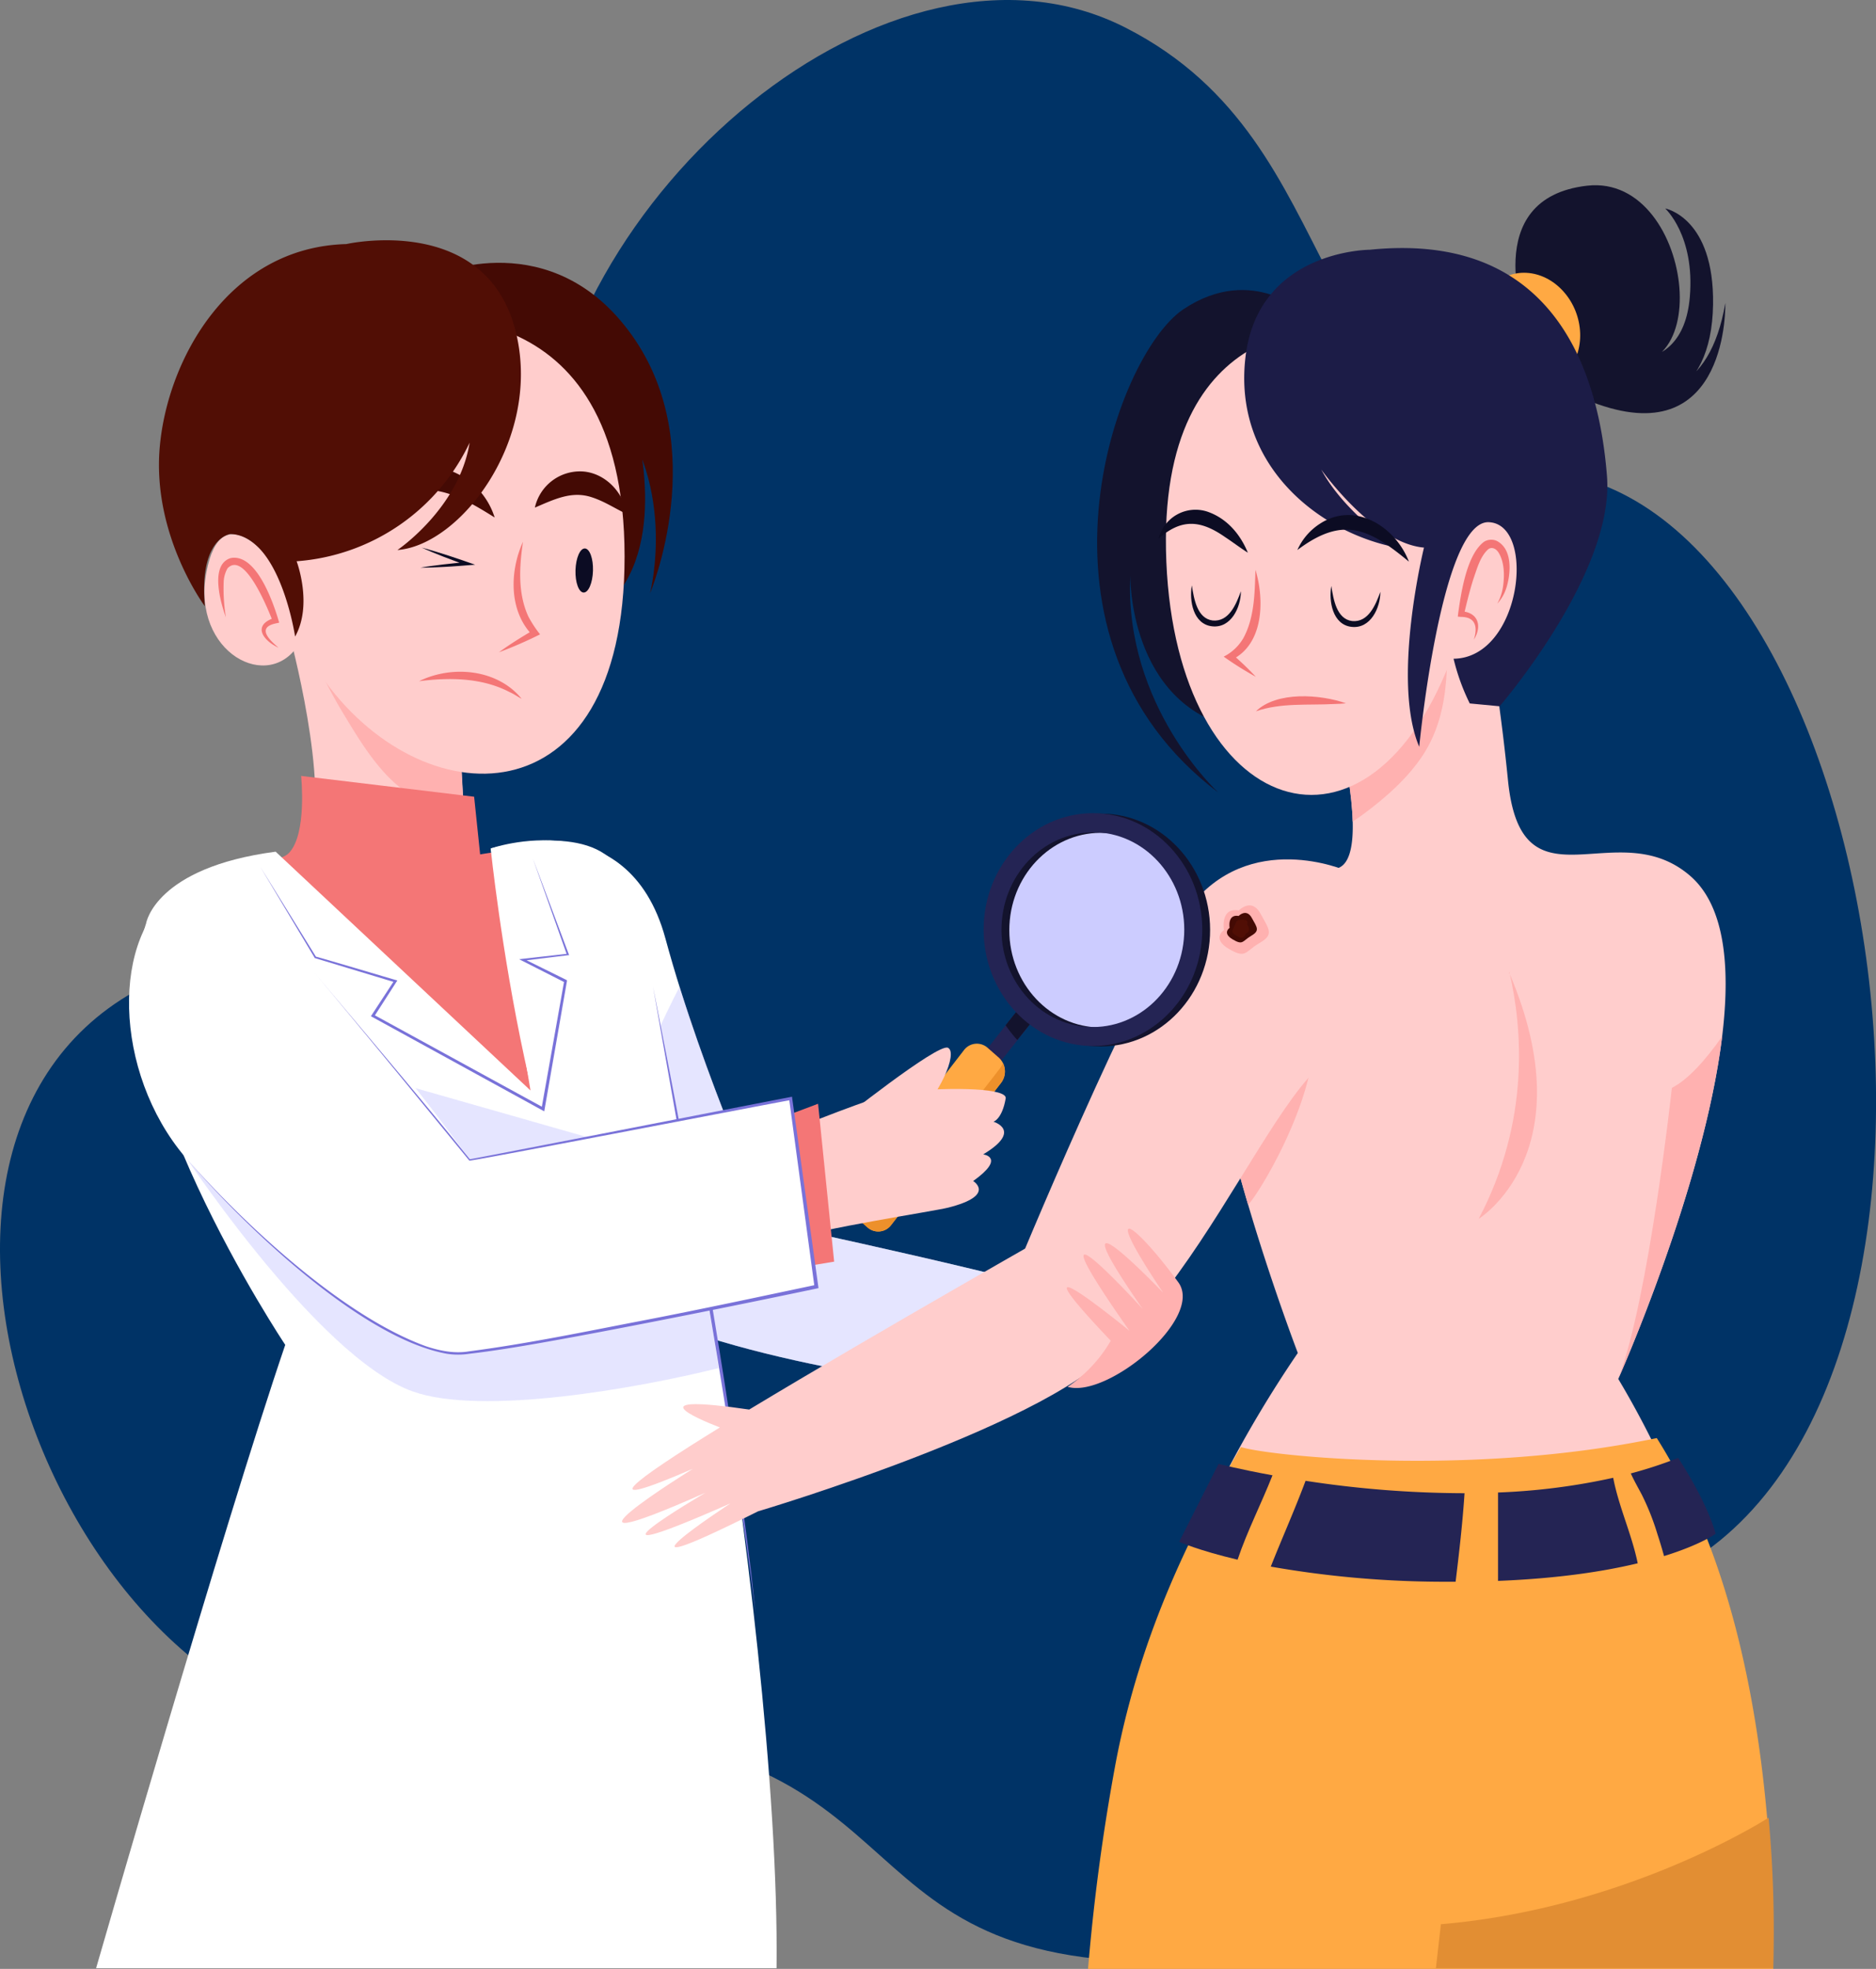 <svg xmlns="http://www.w3.org/2000/svg" viewBox="0 0 571.74 599.84"><rect x="0" y="0" width="571.74" height="599.84" fill="#808080" stroke="none"/><defs><style>.cls-1{isolation:isolate;}.cls-2{fill:#036;mix-blend-mode:multiply;}.cls-3{fill:#ffcdcc;}.cls-4{fill:#ffb1b0;}.cls-5{fill:#f47676;}.cls-6{fill:#440a04;}.cls-7{fill:#0c0c23;}.cls-8{fill:#510e05;}.cls-9{fill:#fff;}.cls-10,.cls-18{fill:#ccf;}.cls-10{opacity:0.5;}.cls-11{fill:#7972d9;}.cls-12{fill:#ffa943;}.cls-13{fill:#e28e33;}.cls-14{fill:#242454;}.cls-15{fill:#13132d;}.cls-16{fill:#1c1c47;}.cls-17{fill:#ed902b;}</style></defs><g class="cls-1"><g id="BACKGROUND"><path class="cls-2" d="M127.15,536C24.64,544.31-48.55,360.37,42.07,309.46s118.55-63,123.19-153.09S273-20.31,344,15.85s49.2,118.45,135.55,136.4c99.59,20.7,135.27,287.47,27.07,336C401.19,535.58,435.21,612,339.5,604.58,247.49,597.46,284.39,523.24,127.15,536Z" transform="translate(-0.99 -7.43)"/></g><g id="OBJECTS"><path class="cls-3" d="M89.1,200.38s12.83,46.85,6,64.42-41.27-1.46-41.73,27.82S157,284.81,157,284.81L143.2,270.17l-2.3-42.46Z" transform="translate(-0.99 -7.43)"/><path class="cls-4" d="M105.68,224.91c4.76,7.9,9.94,16.5,17,22.25a45.83,45.83,0,0,0,19.73,9.26l-1.55-28.71L95,203.47A144.45,144.45,0,0,0,105.68,224.91Z" transform="translate(-0.99 -7.43)"/><path class="cls-5" d="M92.76,243.82l52.73,6.34,1.83,17.57s34.85-6.34,36.22,4.88,15.74,129.47-20,132.39S42.79,309.7,50.58,287.25s33-14.15,38.52-20S92.76,243.82,92.76,243.82Z" transform="translate(-0.99 -7.43)"/><path class="cls-6" d="M134,91.06s35.3-15.62,59.6,18.54,5.5,78.58,5.5,78.58,9.17-35.14-14.21-60v-7.32l9.17,13.66s11.46,37.1-6.88,56.13-67.4-51.73-67.4-51.73Z" transform="translate(-0.99 -7.43)"/><path class="cls-3" d="M124.86,105.21S191.34,92.92,191.34,177c0,82-62.36,80-92.62,36.11C66.29,166,74.42,111.07,124.86,105.21Z" transform="translate(-0.99 -7.43)"/><path class="cls-3" d="M84.05,178.91s-15.59-21.48-20.17,2.93,19.25,37.09,28.42,21.47S84.05,178.91,84.05,178.91Z" transform="translate(-0.99 -7.43)"/><path class="cls-5" d="M160.38,172.48c-1.12,7.57-1.62,15.68,1.63,22.77a35.89,35.89,0,0,0,3.57,5.44,126.55,126.55,0,0,1-12.53,5.46c3.37-2.47,6.92-4.65,10.51-6.77L163.3,201c-7.29-7.45-7-19.53-2.92-28.52Z" transform="translate(-0.99 -7.43)"/><path class="cls-5" d="M85.89,204.77c-4.88-2.27-8.08-6.94-1.16-9.14l-.6,1.12c-1.44-3.66-8.56-21.58-13.78-16.2a9.15,9.15,0,0,0-1.2,4.54,53.28,53.28,0,0,0,.69,10.41c-1.65-4.49-5-16.14,1.51-18.06,7.66-1.38,12.72,13,14.46,18.77l.26.91-.86.2c-6.11,1.21-2.22,5,.68,7.45Z" transform="translate(-0.99 -7.43)"/><path class="cls-6" d="M164,162.08a14.09,14.09,0,0,1,14.8-11c6.74.58,12.25,6.42,13.17,12.95-4.1-2-6.94-3.94-10.8-5.16-6-1.92-11.26.68-17.17,3.21Z" transform="translate(-0.99 -7.43)"/><path class="cls-6" d="M151.74,165.08c-9.29-5.79-18.65-11.43-29.25-6.47a93.83,93.83,0,0,0-10.18,5.5c2.71-8.33,10.8-15.13,20.08-14.61a22.34,22.34,0,0,1,19.35,15.58Z" transform="translate(-0.99 -7.43)"/><path class="cls-7" d="M176.38,181.15c-.11,3.71,1,6.75,2.47,6.8s2.75-2.92,2.86-6.63-1-6.75-2.47-6.8S176.49,177.44,176.38,181.15Z" transform="translate(-0.99 -7.43)"/><path class="cls-5" d="M128.75,214.94c8.8-4.31,20.43-3.92,28.21,2.37a20.91,20.91,0,0,1,3,3c-1.24-.63-2.33-1.45-3.6-2-8.47-4.43-18.25-4.53-27.57-3.36Z" transform="translate(-0.99 -7.43)"/><path class="cls-7" d="M129.58,174.29c5.42,1.43,10.92,3.32,16.21,5.18-3.14.24-6.39.53-9.52.68-2.39.12-4.78.23-7.18.23,2.36-.41,4.73-.71,7.11-1s4.76-.51,7.14-.73l-.13,1c-4.52-1.61-9.24-3.38-13.63-5.34Z" transform="translate(-0.99 -7.43)"/><path class="cls-8" d="M106.52,81.79s43.1-9.77,51.81,27.33c7.6,32.36-17,64.42-36.22,65.88,0,0,18.79-12.69,22-32.7a63.48,63.48,0,0,1-52.72,36.12s5,13.18-.46,22.94c0,0-4.59-30.75-19.72-31.24,0,0-9.62,1-7.79,22,0,0-16.05-21.47-13.76-48.31S70.76,82.76,106.52,81.79Z" transform="translate(-0.99 -7.43)"/><path class="cls-9" d="M150.53,265.93s41.83-14.74,53.27,27.46,32,86.83,32,86.83,83.87,17.86,99.88,24.35c0,0-13,21.1-22.88,25.16s-86.91-7.31-118.17-23.54S150.53,265.93,150.53,265.93Z" transform="translate(-0.99 -7.43)"/><path class="cls-10" d="M235.82,380.22a682.24,682.24,0,0,1-27.72-72.16c-3.48,6.7-6.62,13.58-9.79,20.45-7.49,16.23-15,32.44-23.75,48a.51.51,0,0,1-.27.24c5.66,14.25,12.42,25.35,20.36,29.47,31.26,16.23,108.26,27.6,118.17,23.54s22.88-25.16,22.88-25.16C319.69,398.08,235.82,380.22,235.82,380.22Z" transform="translate(-0.99 -7.43)"/><path class="cls-9" d="M45.54,288.67S48.29,271.74,85,266.9l77.66,72.75-12.1-73.72s27.94-7.85,38,4.73,50.32,227.24,49.1,336.39H30.28s38.84-134.74,57.64-189.9C87.92,417.15,30.87,331.74,45.54,288.67Z" transform="translate(-0.99 -7.43)"/><path class="cls-10" d="M215.52,396.33,187,355.88l-73.95-21.1L54.39,355.22s42.67,65.58,72.41,76.13c21,7.46,67.93-.86,93.19-7.11C218.51,412.58,217.05,407.6,215.52,396.33Z" transform="translate(-0.99 -7.43)"/><path class="cls-11" d="M200,308c11.71,59,22.67,119,29.94,178.71l1.32,12-1.57-12C221.49,428,210.34,366.55,200,308Z" transform="translate(-0.99 -7.43)"/><path class="cls-11" d="M163.39,269l10.93,29.12.12.32-.34,0-13.72,1.69.12-.63,13,6.42.27.14,0,.3-6.8,39-.11.65-.58-.32-51.83-28.43-.42-.23.26-.4,6.89-10.53.22.61L97,299.33l-.11,0,0-.09L80.29,271.47l17,27.45c-1-.47,24.52,7.2,24.28,7.06l.52.16-.3.45L115,317.16l-.16-.62,51.86,28.37-.69.33,6.92-38.94.22.44-12.93-6.56-1-.51,1.12-.13L174,298l-.22.36L163.39,269Z" transform="translate(-0.99 -7.43)"/><path class="cls-3" d="M374,457.4q36.54,1,73.08,2.22,32.26,1.1,64.53,2.29a281.33,281.33,0,0,0-17.43-34.38s55.51-124.19,21.93-153.25c-22.53-19.5-51.45,11.91-55.54-29.13s-8.13-43.71-2.23-59.81-52.53,31.34-52.53,31.34,16.14,56.62.93,55.46-36.45-2.36-37.9,34.3c-1.46,37.23,27.68,113.18,27.68,113.18A358.74,358.74,0,0,0,374,457.4Z" transform="translate(-0.99 -7.43)"/><path class="cls-4" d="M378.12,334.68c-2,.85-4.06,1.67-6.1,2.48,2.38,12.28,5.8,25.3,9.35,37.29,3.12-3,20.72-31.79,20.14-52.48-5.22,1.06-5.44,3.47-10.11,6.13A126,126,0,0,1,378.12,334.68Z" transform="translate(-0.99 -7.43)"/><path class="cls-4" d="M416.16,255.72c6.73-4.94,13.92-11.17,18.59-18.39,9.09-14.09,7.27-31.2,6.92-47.44-15.48,10.23-35.87,26.79-35.87,26.79s7,24.61,7.44,41.05C414.22,257.08,415.2,256.42,416.16,255.72Z" transform="translate(-0.99 -7.43)"/><path class="cls-4" d="M510.52,338.85s-7,64.29-16.35,88.68c0,0,26-58.27,31.66-104.33C520.72,330.46,515.43,336.36,510.52,338.85Z" transform="translate(-0.99 -7.43)"/><path class="cls-4" d="M461,303.59c3.92,16.87,6.38,45.32-9.35,75.16,0,0,32.72-20.13,9.33-74.88C460.23,304.23,461.71,303.23,461,303.59Z" transform="translate(-0.99 -7.43)"/><path class="cls-3" d="M411.23,272.68s-29.57-13-48,11.56c-16,21.3-53.43,112.21-53.43,112.21s-22.57,22.36-1.53,30c43.1,15.72,79.17-91.47,100.12-97.21S411.23,272.68,411.23,272.68Z" transform="translate(-0.99 -7.43)"/><path class="cls-4" d="M374,290.79s-1.22-7,4.54-6c0,0,3.87-4,6.58.94s4.2,6.42-.28,9-4,4.92-9.35,1.78S374,290.79,374,290.79Z" transform="translate(-0.99 -7.43)"/><path class="cls-6" d="M375.73,290.11s-.74-4.23,2.75-3.63c0,0,2.35-2.41,4,.57s2.55,3.89-.17,5.48-2.43,3-5.67,1.08S375.73,290.11,375.73,290.11Z" transform="translate(-0.99 -7.43)"/><path class="cls-8" d="M381.06,289.09s1.56,2-.4,2.75c0,0-.54,2-2.22,1s-2.4-1.21-1.44-2.88.42-2.31,2.62-2.35S381.06,289.09,381.06,289.09Z" transform="translate(-0.99 -7.43)"/><path class="cls-3" d="M329.6,378.6S268,413.5,229.32,436.86c-33.52-4.9-16.74,2.42-8.94,5.45-26.57,16.37-39.8,26.23-8.19,12.58,0,0-51.08,31.65,3.81,7.3,0,0-45.74,26.78,7.62,3.25,0,0-43.45,28.4,8.39,2.43,0,0,93-27.59,109.79-51.13S329.6,378.6,329.6,378.6Z" transform="translate(-0.99 -7.43)"/><path class="cls-4" d="M326.36,429.93c12,3.65,41.74-20.9,33.73-31.85-13.06-17.88-24.58-26.58-4.57,3.24,0,0-35.45-37.12-6.29,4.87,0,0-37.74-41.39-4,6.7,0,0-38.89-31.85-5.72,3A42.61,42.61,0,0,1,326.36,429.93Z" transform="translate(-0.99 -7.43)"/><path class="cls-12" d="M541.41,607.27c.16-53.2-7-116.72-35.49-161.72-56.36,11.82-117.84,5.52-126.74,2.74-14.84,25.09-30.47,56.49-38,95.35a623.68,623.68,0,0,0-8.59,63.63Z" transform="translate(-0.99 -7.43)"/><path class="cls-13" d="M540,561.2s-42.69,27.59-99.87,32.46l-1.53,13.39H541.41A380.57,380.57,0,0,0,540,561.2Z" transform="translate(-0.99 -7.43)"/><path class="cls-14" d="M388.8,456.89c-10.22-1.86-16.44-3.48-16.44-3.48l-12,23.74s5.84,2.63,17.8,5.45C381.12,473.82,385.41,465.51,388.8,456.89Z" transform="translate(-0.99 -7.43)"/><path class="cls-14" d="M447.33,462.35a322.82,322.82,0,0,1-48.45-3.78c-3.29,8.82-7.14,17.4-10.6,26.14a306.5,306.5,0,0,0,52.11,4.61h4.22C445.7,480.35,446.74,471.37,447.33,462.35Z" transform="translate(-0.99 -7.43)"/><path class="cls-14" d="M492.64,457.65a196.17,196.17,0,0,1-35.1,4.48v26.93c18.47-.73,32.38-2.91,42.57-5.36C498.31,474.88,494.34,466.52,492.64,457.65Z" transform="translate(-0.99 -7.43)"/><path class="cls-14" d="M501.36,462.8a76.09,76.09,0,0,1,4.77,12.05c.72,2.2,1.39,4.41,2,6.65,11.2-3.47,15.73-6.79,15.73-6.79-2.86-10.34-11.43-23.12-11.43-23.12A129.43,129.43,0,0,1,498,456.32C499,458.53,500.22,460.65,501.36,462.8Z" transform="translate(-0.99 -7.43)"/><path class="cls-15" d="M466.08,106.06S451.33,67.77,484.73,64s40.66,69.54,2.45,51.47c0,0,26.49,9.92,28.81-17.59,1.58-18.7-7.51-26.94-7.51-26.94s15,2.73,14.59,29.28c-.41,28.9-20.16,37.34-41.74,21.53s35.86,34.36,45.48-22c0,0,1.24,44.94-38.85,30.82C443.39,114.81,466.08,106.06,466.08,106.06Z" transform="translate(-0.99 -7.43)"/><path class="cls-12" d="M478.45,120.93c-5.86,6.48-15.77,5.93-22.14-1.21s-6.79-18.19-.94-24.67,15.77-5.93,22.14,1.22S484.3,114.46,478.45,120.93Z" transform="translate(-0.99 -7.43)"/><path class="cls-15" d="M399.3,103.41s-16.43-15.89-37.61-1.79S310.23,202,372.28,248.88c0,0-28.7-26.28-26.82-66.13,0,0-.66,39.2,32.3,46.64S399.3,103.41,399.3,103.41Z" transform="translate(-0.99 -7.43)"/><path class="cls-3" d="M410.77,107.52s-57.61-7.1-54.32,71.07,62.1,98.37,87.65,27.29C470.33,132.91,454.42,108.43,410.77,107.52Z" transform="translate(-0.99 -7.43)"/><path class="cls-3" d="M441.41,181S450,156.18,462.3,165.9s-5.43,52.18-22.85,41.45C427.65,200.08,441.41,181,441.41,181Z" transform="translate(-0.99 -7.43)"/><path class="cls-16" d="M418.45,83.52s-34,0-37.88,32.68,22.17,53.54,46.38,58.1c0,0-15.92-10.14-23.28-23.81,0,0,15.84,22.44,31.3,23.77,0,0-10,40.56-1.45,60.68,0,0,6.66-69.06,21.22-68.42s9.95,41.34-10.75,41.6a64.91,64.91,0,0,0,4.93,13.62l9.1.86s35-40.51,32.73-70S476.23,77.62,418.45,83.52Z" transform="translate(-0.99 -7.43)"/><path class="cls-7" d="M354.11,171.54A11.56,11.56,0,0,1,369,163.32c5.94,2.06,10,6.9,12.29,12.49-2.49-1.59-4.69-3.28-6.93-4.75-7.38-5.15-13.24-5.77-20.29.48Z" transform="translate(-0.99 -7.43)"/><path class="cls-7" d="M396.38,175a18.43,18.43,0,0,1,7-8.09c10.62-6.83,22.92,1,27,11.63-12.25-10.17-20.09-14-34-3.54Z" transform="translate(-0.99 -7.43)"/><path class="cls-5" d="M383.6,181c2.79,9.11,2.59,22.76-7.29,27.47l.17-1.78a91.07,91.07,0,0,1,7.24,6.93,100.31,100.31,0,0,1-9.79-6.14,14.44,14.44,0,0,0,6-5.65c3.4-6.27,3.46-13.79,3.68-20.83Z" transform="translate(-0.99 -7.43)"/><path class="cls-5" d="M450.14,202.37c1.24-3.78.67-7-3.92-7l-.94-.08.11-1c.9-6.28,2.57-17.84,7.87-21.8a4.17,4.17,0,0,1,3.83-.3c4.91,2.44,4.38,9.8,3.05,14.14a12.85,12.85,0,0,1-2.82,5,15.35,15.35,0,0,0,1.75-5.25c.48-3.37.41-7.39-1.35-10.27-.72-1.14-1.91-1.85-3.08-1.12-2.54,2.19-3.5,6-4.61,9.12-1.12,3.52-2,7.16-2.86,10.77l-.83-1c.5.1,1,.18,1.47.29,4.32,1.11,4.43,5.25,2.33,8.47Z" transform="translate(-0.99 -7.43)"/><path class="cls-7" d="M406.73,185.94c.63,4.06,1.61,10.11,6.36,10.7,4.94.46,7.15-4.93,8.59-8.91,0,4.9-3,11.33-8.78,10.68s-7-7.8-6.17-12.47Z" transform="translate(-0.99 -7.43)"/><path class="cls-7" d="M364.22,185.77c.63,4.06,1.61,10.11,6.36,10.7,4.94.46,7.15-4.93,8.59-8.91,0,4.89-3,11.33-8.78,10.68s-7-7.8-6.17-12.47Z" transform="translate(-0.99 -7.43)"/><path class="cls-5" d="M383.75,224.13c6.37-6.16,19.65-5.18,27.45-2.43-1.2.14-2.37.17-3.54.21-8,.43-16.22-.44-23.91,2.22Z" transform="translate(-0.99 -7.43)"/><polygon class="cls-14" points="271.16 366.2 266.99 362.43 312.1 305.28 316.27 309.05 271.16 366.2"/><path class="cls-15" d="M310.35,323.51l.69.77,6.22-7.8-4.17-3.77-5.63,7.07A42.37,42.37,0,0,0,310.35,323.51Z" transform="translate(-0.99 -7.43)"/><path class="cls-12" d="M272.58,380.65a4.92,4.92,0,0,1-7.22.71l-3.41-3a5.69,5.69,0,0,1-.67-7.68l33.49-43.32a4.92,4.92,0,0,1,7.22-.7l3.42,3a5.72,5.72,0,0,1,.66,7.69Z" transform="translate(-0.99 -7.43)"/><path class="cls-17" d="M305.74,332.92l-33.48,43.31a4.92,4.92,0,0,1-7.22.71l-3.42-3a5.36,5.36,0,0,1-1.22-1.59,5.66,5.66,0,0,0,1.55,6l3.41,3a4.92,4.92,0,0,0,7.22-.71l33.49-43.31a5.76,5.76,0,0,0,.56-6.1A5.66,5.66,0,0,1,305.74,332.92Z" transform="translate(-0.99 -7.43)"/><ellipse class="cls-18" cx="335.48" cy="283.33" rx="30.59" ry="32.56"/><path class="cls-15" d="M334.82,326.19c-18.35-1-32.54-17.64-31.63-37.18s16.57-34.64,34.92-33.67,32.55,17.64,31.64,37.18S353.18,327.16,334.82,326.19Zm3-65c-15.34-.8-28.43,11.82-29.19,28.15s11.1,30.27,26.44,31.08,28.44-11.82,29.2-28.15S353.18,262,337.84,261.15Z" transform="translate(-0.99 -7.43)"/><path class="cls-14" d="M332.43,326.07c-18.35-1-32.54-17.65-31.63-37.18s16.57-34.64,34.92-33.68,32.55,17.65,31.64,37.18S350.79,327,332.43,326.07Zm3-65c-15.34-.81-28.43,11.82-29.19,28.15s11.11,30.27,26.44,31.07,28.44-11.82,29.2-28.15S350.79,261.83,335.45,261Z" transform="translate(-0.99 -7.43)"/><path class="cls-3" d="M210.5,364.75s56.33-24,64.77-24.73c17.56-1.56,32.74-.95,32.22,2.06-1.1,6.35-3.73,7.09-3.73,7.09s9.06,2.65-3.13,9.95c0,0,7.09.88-3.05,8.12,0,0,7.12,4.37-7.63,8.11-4.36,1.11-39.8,6.48-48,9.74l-70.14,16.38Z" transform="translate(-0.99 -7.43)"/><path class="cls-3" d="M256.41,349.38s30.36-24.22,33.48-22.74-2.43,14.76-11.82,23.46S256.41,349.38,256.41,349.38Z" transform="translate(-0.99 -7.43)"/><polygon class="cls-5" points="235.12 341.61 249.32 336.27 254.22 384.37 227.18 388.82 235.12 341.61"/><path class="cls-9" d="M144.18,360.83s-68.38-96-89-82.36S35.45,334.11,57.46,360s63.75,61.66,84.84,59.71S249.76,399.4,249.76,399.4l-7.84-57.32Z" transform="translate(-0.99 -7.43)"/><path class="cls-11" d="M57.46,360c17.85,20.34,47.92,48.39,73.39,57.59,4.22,1.39,8.66,2.29,13.07,1.54,17.77-2.31,35.39-6,53-9.39s35.18-7.16,52.74-10.87l-.44.63-7.74-57.33.55.4c-.25-.09-97.91,18.82-98,18.45-15.95-19.48-31.91-39-48.06-58.27,15.92,19,33.27,39.26,48.21,57.86.53,0,97.74-19,98.19-19.05l.06.49,7.94,57.3.07.52-.51.11q-26.35,5.55-52.79,10.7c-8.81,1.71-17.63,3.41-26.47,5S153,418.81,144,419.87a22.47,22.47,0,0,1-6.8,0c-26.4-4.77-62.42-39.59-79.75-59.9Z" transform="translate(-0.99 -7.43)"/></g></g></svg>